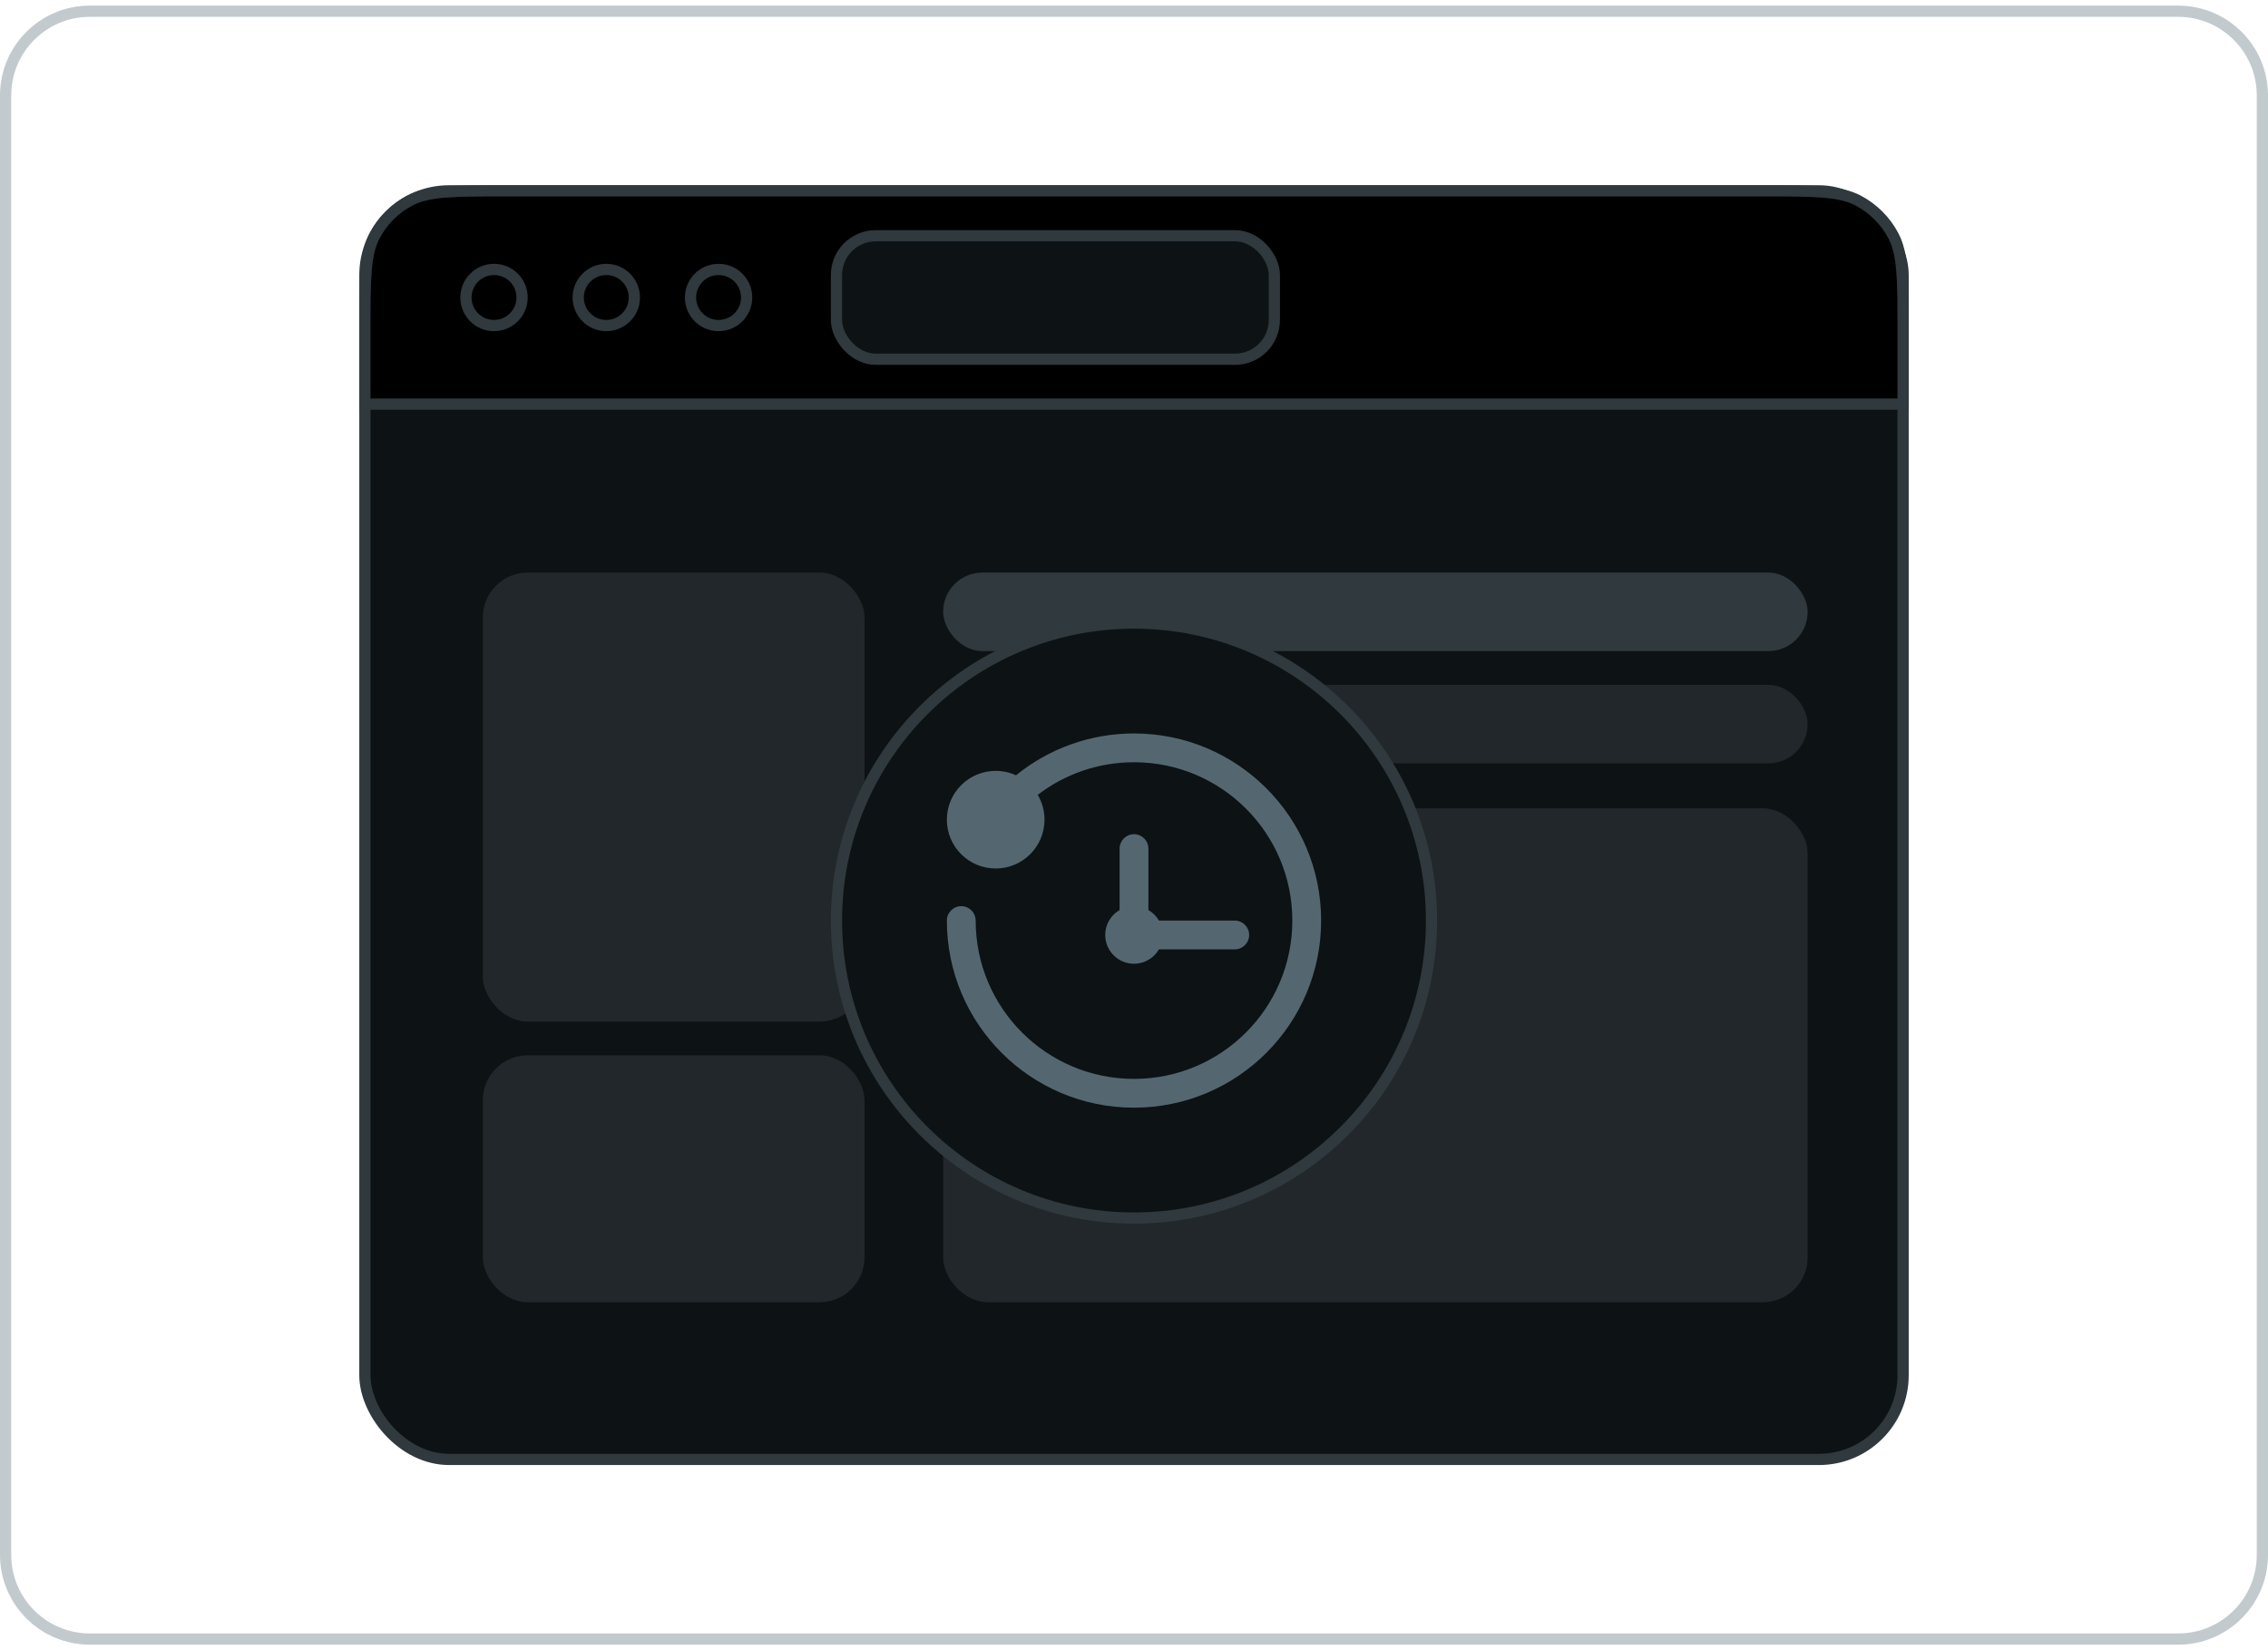 <svg xmlns="http://www.w3.org/2000/svg" width="202" height="147" fill="none" viewBox="0 0 202 147"><path stroke="#687B85" stroke-opacity=".4" d="M0.5 8.5C0.5 4.358 3.858 1 8 1H194C198.142 1 201.5 4.358 201.5 8.5V138.5C201.5 142.642 198.142 146 194 146H8C3.858 146 0.5 142.642 0.5 138.5V8.5Z"/><rect width="137" height="113" x="32.5" y="17" fill="#0D1214" stroke="#30393D" rx="7.5"/><rect width="34" height="40" x="43" y="51" fill="#21272A" rx="4"/><rect width="77" height="7" x="84" y="51" fill="#30393D" rx="3.5"/><rect width="77" height="7" x="84" y="61" fill="#21272A" rx="3.5"/><rect width="34" height="22" x="43" y="94" fill="#21272A" rx="4"/><rect width="77" height="44" x="84" y="72" fill="#21272A" rx="4"/><circle cx="101" cy="82" r="26.5" fill="#0D1214" stroke="#30393D"/><path fill="#546771" fill-rule="evenodd" d="M85.615 80.718C84.907 80.718 84.333 81.292 84.333 82C84.333 91.205 91.795 98.667 101 98.667C110.205 98.667 117.667 91.205 117.667 82C117.667 72.795 110.205 65.333 101 65.333C97.096 65.333 93.413 66.686 90.492 69.061C89.941 68.808 89.327 68.667 88.68 68.667C86.279 68.667 84.333 70.613 84.333 73.014C84.333 75.415 86.279 77.362 88.68 77.362C91.083 77.362 93.029 75.415 93.029 73.014C93.029 72.207 92.809 71.45 92.425 70.802C94.843 68.946 97.834 67.897 101 67.897C108.789 67.897 115.102 74.211 115.102 82C115.102 89.789 108.789 96.103 101 96.103C93.211 96.103 86.897 89.789 86.897 82C86.897 81.292 86.323 80.718 85.615 80.718ZM109.974 82H103.221C102.996 81.611 102.671 81.286 102.282 81.061V75.59C102.282 74.882 101.708 74.308 101 74.308C100.292 74.308 99.718 74.882 99.718 75.59V81.061C98.951 81.504 98.436 82.333 98.436 83.282C98.436 84.698 99.584 85.846 101 85.846C101.949 85.846 102.778 85.33 103.221 84.564H109.974C110.682 84.564 111.256 83.99 111.256 83.282C111.256 82.574 110.682 82 109.974 82Z" clip-rule="evenodd"/><path fill="#000" stroke="#30393D" d="M32.5 29.46C32.5 27.136 32.5 25.424 32.614 24.072C32.728 22.727 32.951 21.784 33.372 20.991C34.075 19.662 35.162 18.575 36.49 17.872C37.284 17.451 38.227 17.228 39.572 17.114C40.924 17 42.636 17 44.96 17H157.04C159.364 17 161.076 17 162.428 17.114C163.773 17.228 164.716 17.451 165.509 17.872C166.838 18.575 167.925 19.662 168.628 20.991C169.049 21.784 169.272 22.727 169.386 24.072C169.5 25.424 169.5 27.136 169.5 29.46V36H32.5V29.46Z"/><rect width="39" height="11" x="74.5" y="21" fill="#0D1214" stroke="#30393D" rx="3.5"/><circle cx="44" cy="26.5" r="2.5" stroke="#30393D"/><circle cx="54" cy="26.5" r="2.5" stroke="#30393D"/><circle cx="64" cy="26.5" r="2.5" stroke="#30393D"/></svg>